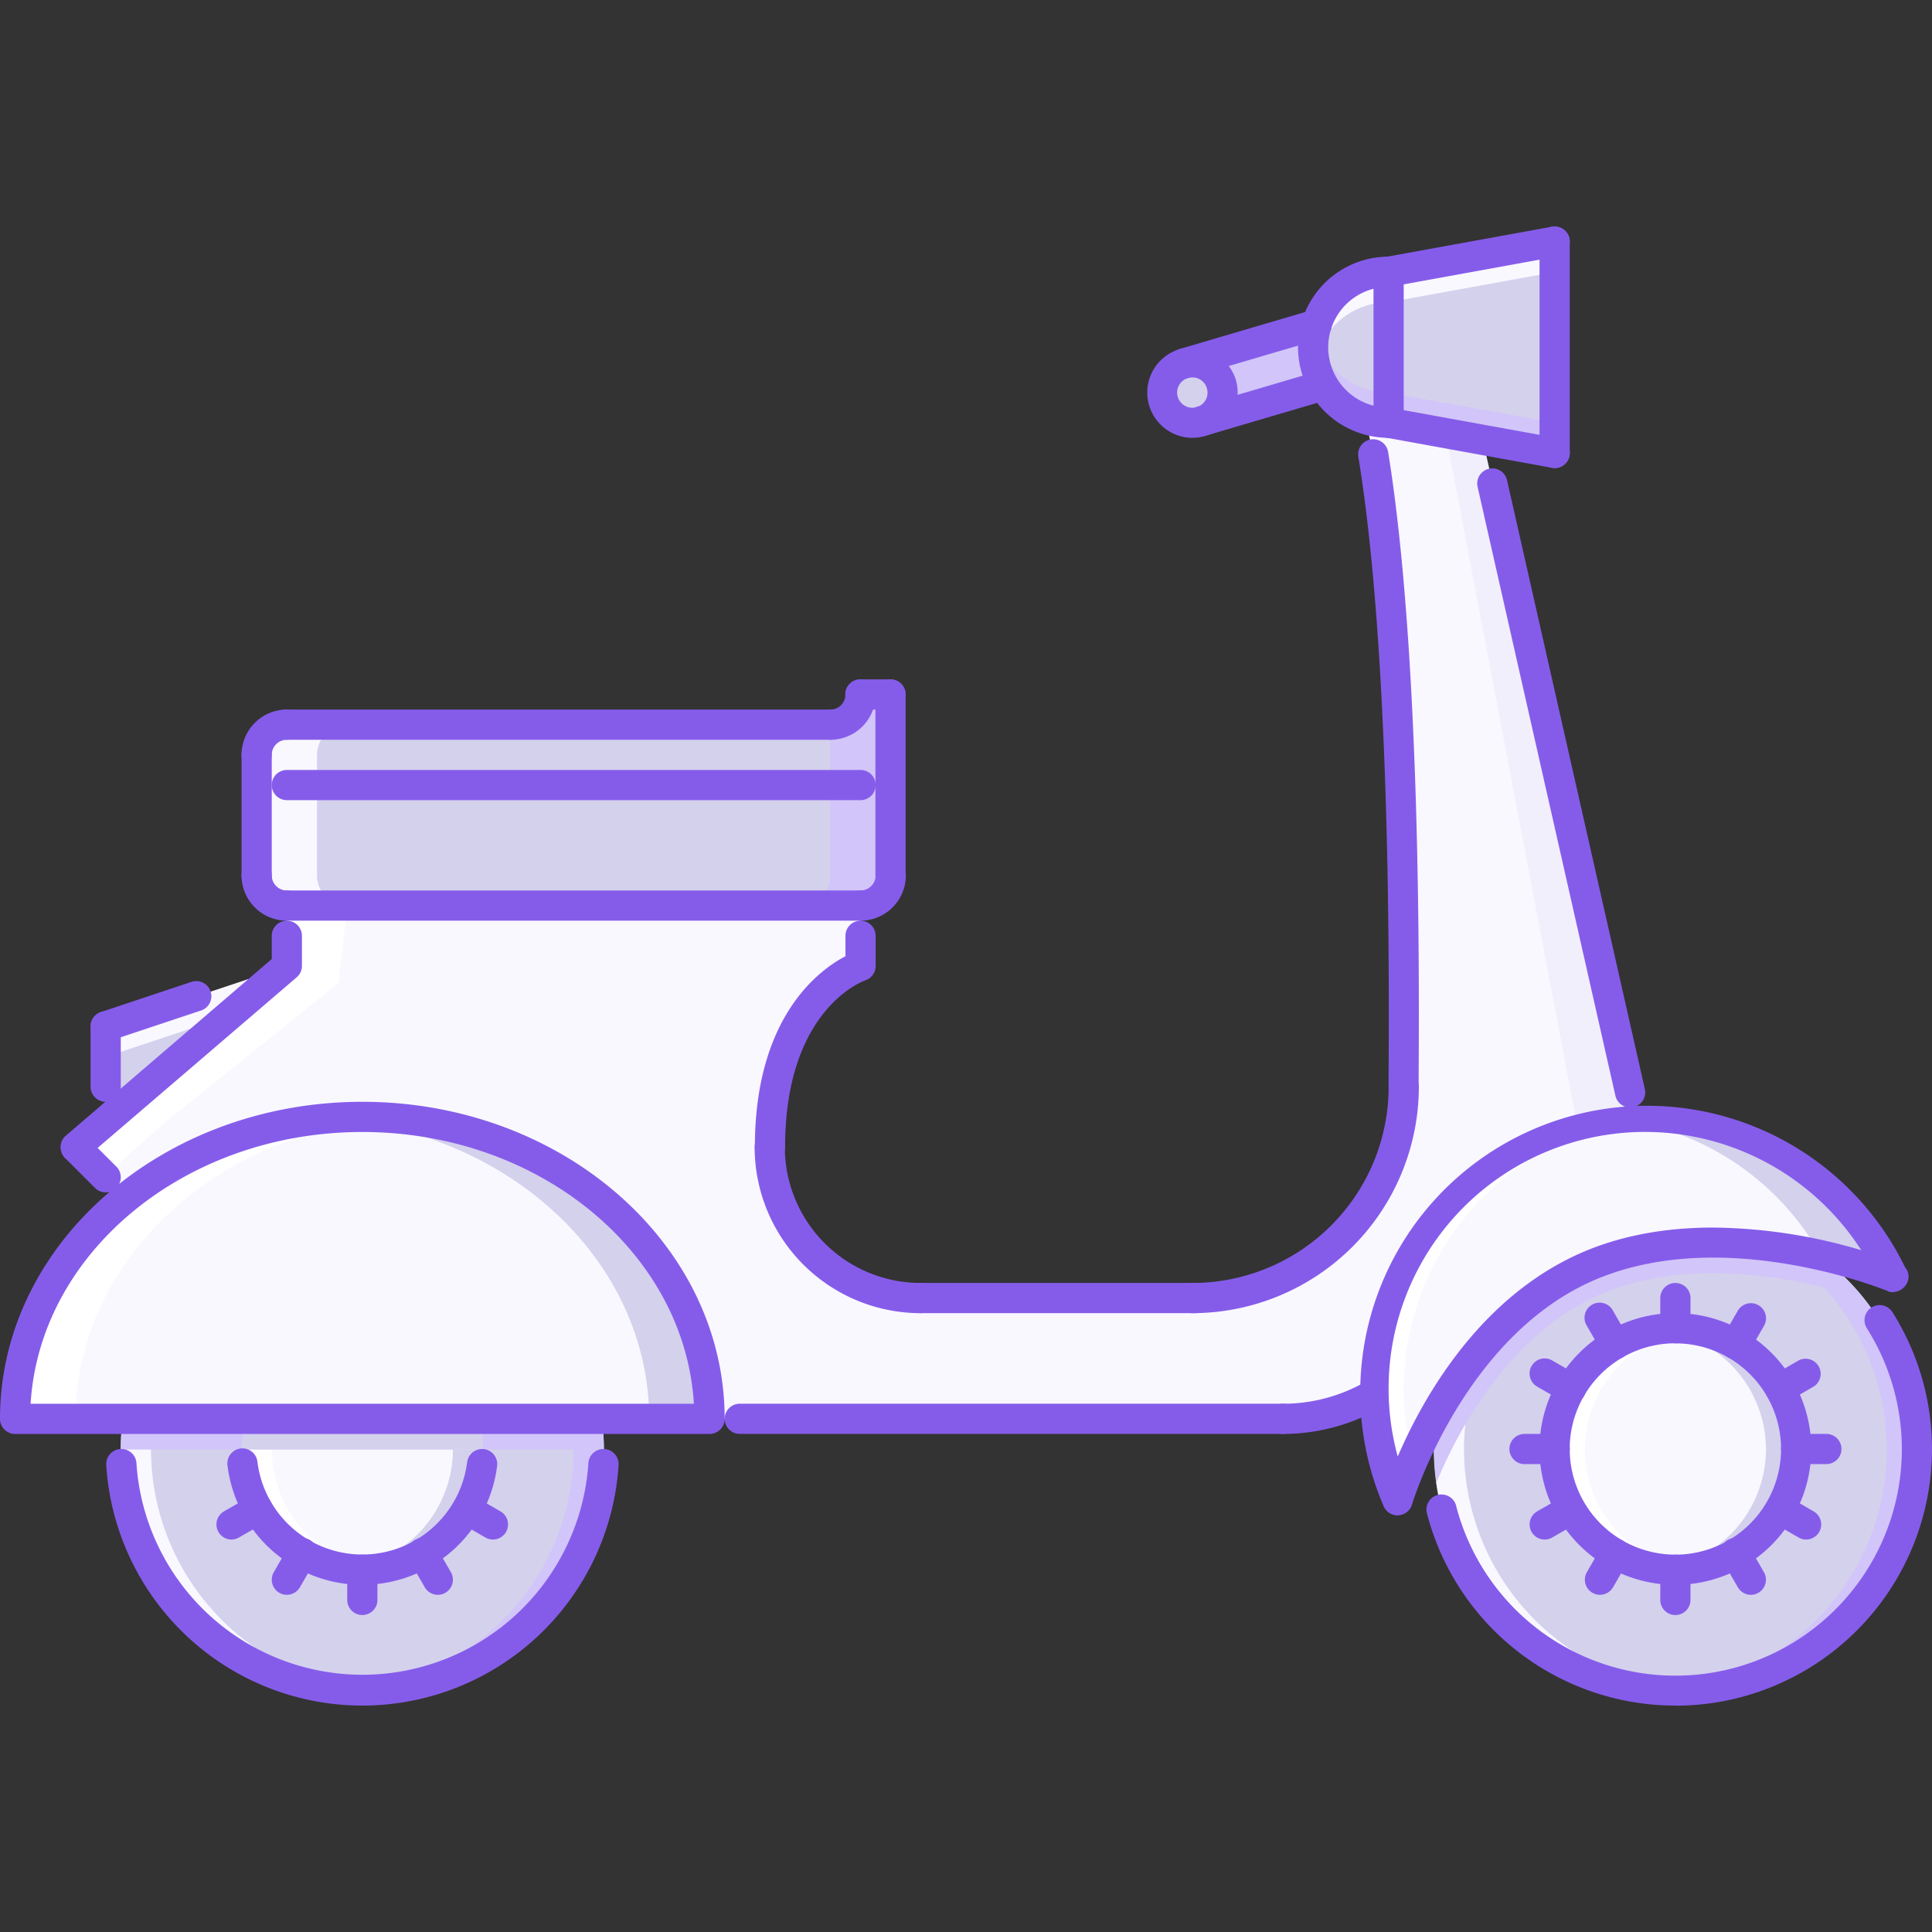 <svg id="Layer_1" data-name="Layer 1" xmlns="http://www.w3.org/2000/svg" viewBox="0 0 511.88 511.88"><rect x="0" y="0" width="511.88" height="511.88" fill="#333333" stroke="none"/><defs><style>.cls-1{fill:#d4d1ed}.cls-2{fill:#f9f8ff}.cls-3{fill:#d2c5f9}.cls-4{fill:#fff}.cls-6{fill:#855cea}</style></defs><path class="cls-1" d="M160 384a64 64 0 1 1-64-64 64 64 0 0 1 64 64Z"/><path class="cls-2" d="M40 384h-8a64 64 0 0 0 64 64c1.35 0 2.67-.11 4-.2A64 64 0 0 1 40 384Z"/><path class="cls-3" d="M152 384h8a64 64 0 0 1-64 64c-1.35 0-2.67-.11-4-.2a64 64 0 0 0 60-63.8Z"/><path class="cls-2" d="M128 384a32 32 0 1 1-32-32 32 32 0 0 1 32 32Z"/><path class="cls-1" d="M507.89 384a64 64 0 1 1-64-64 64 64 0 0 1 64 64Z"/><path class="cls-2" d="M475.89 384a32 32 0 1 1-32-32 32 32 0 0 1 32 32Z"/><path class="cls-4" d="M419.9 384a31.93 31.93 0 0 1 28-31.59 31 31 0 0 0-4-.4 32 32 0 0 0 0 64 31 31 0 0 0 4-.4 31.91 31.91 0 0 1-28-31.61Z"/><path class="cls-1" d="M467.89 384a31.91 31.91 0 0 1-28 31.59 31 31 0 0 0 4 .4 32 32 0 1 0 0-64 31 31 0 0 0-4 .4 31.93 31.93 0 0 1 28 31.61Z"/><path class="cls-4" d="M72 384h-8a32 32 0 0 0 32 32 31.32 31.32 0 0 0 4-.4A31.91 31.91 0 0 1 72 384Z"/><path class="cls-1" d="M120 384h8a32 32 0 0 1-32 32 31.14 31.14 0 0 1-4-.4 31.91 31.91 0 0 0 28-31.6Z"/><path class="cls-3" d="M493.93 344.16a64 64 0 0 0-114 39.84 64.56 64.56 0 0 0 .68 8.85c5.17-12.58 18.39-38.64 42.61-49.54 8.82-4 19.18-6 30.77-6 17.01.02 32.53 4.39 39.94 6.85Z"/><path class="cls-2" d="M419.9 336c-36.23 16.32-49.59 61.59-49.59 61.59a71.73 71.73 0 0 1 10.88-76.38 71.74 71.74 0 0 1 25.11-18.88 70.11 70.11 0 0 1 27.11-6.33 72 72 0 0 1 68.15 42.39S456.21 319.7 419.9 336Z"/><path class="cls-1" d="M482.46 332.71a133.29 133.29 0 0 1 19.1 5.7A72 72 0 0 0 433.41 296c-1.81.05-3.63.23-5.44.42a71.79 71.79 0 0 1 54.49 36.29Z"/><path class="cls-4" d="M371.91 369.61a72.73 72.73 0 0 1 17.28-48.39 71.74 71.74 0 0 1 25.11-18.88 70.13 70.13 0 0 1 24.39-6.11c-1.76-.07-3.5-.27-5.28-.21a70.07 70.07 0 0 0-27.11 6.32 71.74 71.74 0 0 0-25.11 18.88 71.73 71.73 0 0 0-10.88 76.38 101.68 101.68 0 0 1 4.18-10.94 72.87 72.87 0 0 1-2.58-17.05Z"/><path class="cls-3" d="M483.29 341.11A63.85 63.85 0 0 1 439.9 447.8c1.32.09 2.64.2 4 .2a64 64 0 0 0 50-103.84c-2.6-.87-6.23-1.97-10.61-3.05Z"/><path class="cls-2" d="M387.89 384a63.75 63.75 0 0 1 .36-6.67 127.62 127.62 0 0 0-7.68 15.51A64 64 0 0 0 443.89 448c1.35 0 2.67-.11 4-.2a64 64 0 0 1-60-63.8Z"/><path class="cls-1" d="M313.68 96.39a8 8 0 0 1 4.57 15.36 8 8 0 1 1-4.57-15.36Z"/><path class="cls-3" d="M323.6 101.83a8 8 0 0 0-9.92-5.44l35.12-10.32a21 21 0 0 0-.88 6 19.7 19.7 0 0 0 2.71 10.08l-32.39 9.6a7.94 7.94 0 0 0 5.36-9.92Z"/><path class="cls-1" d="M367.91 72.08v40a18.61 18.61 0 0 1-6.07-1 19.69 19.69 0 0 1-11.13-8.95h-.07a19.61 19.61 0 0 1-2.72-10.08 21 21 0 0 1 .88-6h.08a19.89 19.89 0 0 1 19.03-13.97Zm24.96 44.55-24.96-4.56V72.08l43.99-8v55.98l-19.03-3.43z"/><path class="cls-3" d="M367.91 104.07a18.88 18.88 0 0 1-6.07-1 19.75 19.75 0 0 1-11.13-9h-.07a19.47 19.47 0 0 1-2.23-6.34 20.67 20.67 0 0 0-.49 4.26 19.61 19.61 0 0 0 2.72 10.08h.07a19.69 19.69 0 0 0 11.13 8.95 18.61 18.61 0 0 0 6.07 1l25 4.56 19 3.43v-8l-19-3.44Z"/><path class="cls-2" d="M367.91 72.08a19.89 19.89 0 0 0-19 14h-.08a21 21 0 0 0-.88 6 19.93 19.93 0 0 0 .49 3.74c.13-.58.23-1.19.39-1.74h.08a19.89 19.89 0 0 1 19-14l44-8v-8Z"/><path class="cls-1" d="M235.94 184.05v48a8 8 0 0 1-8 8H76a8 8 0 0 1-8-8v-32a8 8 0 0 1 8-8h144a8 8 0 0 0 8-8Z"/><path class="cls-3" d="M228 184.05a8 8 0 0 1-8 8v40a8 8 0 0 1-8 8h16a8 8 0 0 0 8-8v-48Z"/><path class="cls-2" d="M84 232v-32a8 8 0 0 1 8-8H76a8 8 0 0 0-8 8v32a8 8 0 0 0 8 8h16a8 8 0 0 1-8-8Z"/><path class="cls-1" d="m75.98 256.03-47.99 41.11v-25.11l47.99-16z"/><path class="cls-2" d="m75.98 256.03-47.99 16v8l32.71-10.91 15.28-13.09zM188 376H4c0-23.11 11.28-43.91 29.27-58.46C49.67 304.18 71.74 296 96 296c50.85 0 92 35.86 92 80Z"/><path class="cls-1" d="M96 296c-2.76 0-5.49.14-8.18.35C135 299.82 172 334.15 172 376h16c0-44.14-41.15-80-92-80Z"/><path class="cls-4" d="M49.27 317.54C63.8 305.7 82.79 298 103.79 296.37c-2.58-.19-5.17-.35-7.81-.35-24.24 0-46.31 8.16-62.71 21.52C15.28 332.09 4 352.89 4 376h16c0-23.11 11.27-43.91 29.27-58.46Z"/><path class="cls-2" d="m392.87 116.63-25-4.56a18.61 18.61 0 0 1-6.07-1l2.07 9.53c9.52 58 8 156.6 8 167.39a55.93 55.93 0 0 1-55.34 56h-72.59a40 40 0 0 1-40-40c0-40 24-48 24-48V240H76v16l-48 41.14-8 6.86 12.16 12.15 1.12 1.37C49.67 304.17 71.74 296 96 296c50.87 0 92 35.84 92 80h152a47.77 47.77 0 0 0 24-6.4 72.72 72.72 0 0 1 17.28-48.38 71.62 71.62 0 0 1 25.11-18.88 69.89 69.89 0 0 1 27.02-6.34Z"/><path class="cls-1" d="m392.87 116.63-9.93-2.18 34.94 183.78 15.53-2.21-40.54-179.39z" style="opacity:.2"/><path class="cls-4" d="m27.61 311.63 16.38-14.49 45.72-36.73 2.27-20.37h-16v15.99l-47.99 41.11-7.99 6.88 7.61 7.61z"/><path class="cls-3" d="M32.53 376a64 64 0 0 0-.55 8H160a64 64 0 0 0-.56-8Z"/><path class="cls-1" d="M65.12 376a31.54 31.54 0 0 0-1.12 8h64a32 32 0 0 0-1.13-8Z"/><path class="cls-6" d="M96 451.89a68 68 0 0 1-67.85-63.73 4 4 0 1 1 8-.49 60 60 0 0 0 119.74 0 4 4 0 1 1 8 .49A68.05 68.05 0 0 1 96 451.89Z"/><path class="cls-6" d="M96 419.9a36 36 0 0 1-35.71-31.49 4 4 0 1 1 7.93-1 28 28 0 0 0 55.55 0 4 4 0 0 1 7.94 1A36 36 0 0 1 96 419.9Z"/><path class="cls-6" d="M96 427.9a4 4 0 0 1-4-4v-8a4 4 0 0 1 8 0v8a4 4 0 0 1-4 4Zm20-5.36a4 4 0 0 1-3.46-2l-4-6.92a4 4 0 1 1 6.92-4l4 6.92A4 4 0 0 1 118 422a3.91 3.91 0 0 1-2 .54Zm14.61-14.64a3.93 3.93 0 0 1-2-.54l-6.92-4a4 4 0 0 1 4-6.92l6.92 4a4 4 0 0 1-2 7.46Zm-69.27 0a4 4 0 0 1-2-7.46l6.94-4a4 4 0 1 1 4 6.93l-7 4a4 4 0 0 1-1.94.53ZM76 422.54a3.91 3.91 0 0 1-2-.54 4 4 0 0 1-1.46-5.46l4-6.93a4 4 0 1 1 6.92 4l-4 6.94a4 4 0 0 1-3.46 1.99Zm367.89 29.35a68 68 0 0 1-65.76-50.69 4 4 0 1 1 7.73-2 60 60 0 1 0 108.76-47.28 4 4 0 0 1 6.77-4.28 68 68 0 0 1-57.5 104.28Z"/><path class="cls-6" d="M443.89 419.9a36 36 0 1 1 36-36 36 36 0 0 1-36 36Zm0-64a28 28 0 1 0 28 28 28 28 0 0 0-28-27.98Z"/><path class="cls-6" d="M443.89 355.92a4 4 0 0 1-4-4v-8a4 4 0 1 1 8 0v8a4 4 0 0 1-4 4Zm0 71.98a4 4 0 0 1-4-4v-8a4 4 0 1 1 8 0v8a4 4 0 0 1-4 4Zm-15.99-67.7a4 4 0 0 1-3.46-2l-4-6.92a4 4 0 1 1 6.92-4l4 6.93a4 4 0 0 1-3.46 6Zm35.99 62.34a4 4 0 0 1-3.46-2l-4-6.92a4 4 0 1 1 6.92-4l4 6.92a4 4 0 0 1-1.46 5.46 3.91 3.91 0 0 1-2 .54Zm-47.69-50.63a4 4 0 0 1-2-.53l-6.94-4a4 4 0 1 1 4-6.93l6.94 4a4 4 0 0 1-2 7.47Zm62.33 35.99a3.93 3.93 0 0 1-2-.54l-6.92-4a4 4 0 0 1 4-6.92l6.92 4a4 4 0 0 1-2 7.46Zm-66.61-19.99h-8a4 4 0 0 1 0-8h8a4 4 0 0 1 0 8Zm71.97 0h-8a4 4 0 0 1 0-8h8a4 4 0 0 1 0 8Zm-74.63 19.99a4 4 0 0 1-2-7.46l6.95-4a4 4 0 0 1 4 6.92l-6.95 4a3.93 3.93 0 0 1-2 .54Zm62.35-35.99a4 4 0 0 1-2-7.46l6.92-4a4 4 0 0 1 4 6.92l-6.92 4a3.93 3.93 0 0 1-2 .54Zm-47.71 50.63a3.88 3.88 0 0 1-2-.54 4 4 0 0 1-1.46-5.46l4-6.93a4 4 0 0 1 6.93 4l-4 6.94a4 4 0 0 1-3.47 1.99Zm36-62.34a4 4 0 0 1-3.47-6l4-6.92a4 4 0 0 1 6.94 4l-4 6.93a4 4 0 0 1-3.47 1.99Z"/><path class="cls-6" d="M370.27 401.5a4 4 0 0 1-3.64-2.36 76 76 0 0 1 138.11-63.39 4 4 0 0 1 .94 2.58 4.27 4.27 0 0 1-4.1 4A2.44 2.44 0 0 1 500 342c-.22-.09-21.64-8.8-46.09-8.8-12.15 0-23 2.14-32.37 6.35-34.09 15.36-47.31 58.63-47.43 59.07a4 4 0 0 1-3.57 2.85Zm65.57-101.6a68 68 0 0 0-65.51 86c6.38-14.85 21.06-41.55 47.93-53.66 10.36-4.67 22.35-7 35.65-7a141.39 141.39 0 0 1 39.23 6 68.21 68.21 0 0 0-57.3-31.34Zm-95.94 80.01H196a4 4 0 0 1 0-8h144a4 4 0 0 1 0 8Z"/><path class="cls-6" d="M431.9 293.43a4 4 0 0 1-3.9-3.12l-36.54-161.45a4 4 0 0 1 7.8-1.76l36.54 161.45a4 4 0 0 1-3 4.78 3.83 3.83 0 0 1-.9.1Zm-59.99-1.5a4 4 0 0 1-4-4v-4.08c.58-90.52-4-138.43-8-162.68a4 4 0 1 1 7.89-1.29c4 24.55 8.67 72.94 8.07 164v4a4 4 0 0 1-3.96 4.05Zm-167.91 16a4 4 0 0 1-4-4c0-34.67 17.16-47 24-50.58v-5.41a4 4 0 1 1 8 0v8a4 4 0 0 1-2.73 3.8c-.84.29-21.26 7.87-21.26 44.19a4 4 0 0 1-4.01 4Zm-184 0a4 4 0 0 1-2.6-7L72 254.1v-6.16a4 4 0 0 1 8 0v8a4 4 0 0 1-1.4 3l-56 48a4 4 0 0 1-2.6.99Zm48-71.99a4 4 0 0 1-4-4V200a4 4 0 1 1 8 0v32a4 4 0 0 1-4 3.94Zm167.94 0a4 4 0 0 1-4-4V184a4 4 0 1 1 8 0v48a4 4 0 0 1-4 3.94Z"/><path class="cls-6" d="M228 212H76a4 4 0 0 1 0-8h152a4 4 0 0 1 0 8Zm111.9 167.92a4 4 0 0 1 0-8 44 44 0 0 0 22-5.88 4 4 0 0 1 4 6.92 52 52 0 0 1-26 6.96Zm-23.98-32a4 4 0 0 1 0-8 52 52 0 0 0 52-52 4 4 0 0 1 8 0 60.06 60.06 0 0 1-60 60Zm-71.98 0a44 44 0 0 1-44-44 4 4 0 0 1 8 0 36 36 0 0 0 36 36 4 4 0 0 1 0 8Z"/><path class="cls-6" d="M316.55 347.92h-72.61a4 4 0 0 1 0-8h72.61a4 4 0 0 1 0 8ZM220 196H76a4 4 0 1 1 0-8h144a4 4 0 1 1 0 8Z"/><path class="cls-6" d="M68 204a4 4 0 0 1-4-4 12 12 0 0 1 12-12 4 4 0 1 1 0 8 4 4 0 0 0-4 4 4 4 0 0 1-4 4Zm8 39.93a12 12 0 0 1-12-12 4 4 0 1 1 8 0 4 4 0 0 0 4 4 4 4 0 1 1 0 8Zm152 0a4 4 0 0 1 0-8 4 4 0 0 0 4-4 4 4 0 0 1 8 0 12 12 0 0 1-12 12ZM220 196a4 4 0 1 1 0-8 4 4 0 0 0 4-4 4 4 0 1 1 8 0 12 12 0 0 1-12 12Z"/><path class="cls-6" d="M235.94 188h-8a4 4 0 0 1 0-8h8a4 4 0 0 1 0 8ZM228 243.93H76a4 4 0 0 1 0-8h152a4 4 0 0 1 0 8ZM28 315.92a4 4 0 0 1-2.82-1.17l-8-8a4 4 0 0 1 5.65-5.65l8 8a4 4 0 0 1 0 5.65 3.94 3.94 0 0 1-2.83 1.17Z"/><path class="cls-6" d="M188 379.92H4a4 4 0 0 1-4-4c0-46.31 43.05-84 96-84s96 37.68 96 84a4 4 0 0 1-4 4Zm-179.85-8h175.69c-2.41-40.05-40.91-72-87.86-72s-85.45 31.95-87.87 72ZM367.91 116a24 24 0 0 1 0-48 4 4 0 0 1 0 8 16 16 0 0 0 0 32 4 4 0 0 1 0 8Z"/><path class="cls-6" d="M367.9 76a4 4 0 0 1-.71-7.93l44-8a4.06 4.06 0 0 1 4.66 3.22 4 4 0 0 1-3.22 4.65l-44 8a4.4 4.4 0 0 1-.73.06Zm44.01 48a4.59 4.59 0 0 1-.73-.06l-44-8a4 4 0 0 1 1.44-7.87l44 8a4 4 0 0 1-.71 7.94Z"/><path class="cls-6" d="M411.9 124a4 4 0 0 1-4-4V64a4 4 0 0 1 8 0v56a4 4 0 0 1-4 4Zm-95.98-8a12 12 0 0 1-3.38-23.5 12.23 12.23 0 0 1 14.89 8.11 12 12 0 0 1-8.12 14.9 11.78 11.78 0 0 1-3.39.49Zm0-16a4.17 4.17 0 0 0-1.16.17 4 4 0 0 0-2.71 5 4.06 4.06 0 0 0 5 2.71 4 4 0 0 0 2.71-5A3.94 3.94 0 0 0 316 100Z"/><path class="cls-6" d="M318.18 115.64a4 4 0 0 1-1.13-7.83l32.48-9.57a4 4 0 0 1 2.26 7.67l-32.47 9.57a4.13 4.13 0 0 1-1.14.16Zm-4.51-15.34a4 4 0 0 1-1.13-7.83l35.18-10.36a4 4 0 0 1 2.28 7.67l-35.2 10.36a4.06 4.06 0 0 1-1.13.16ZM28 275.93a4 4 0 0 1-1.26-7.79l24-8a4 4 0 0 1 2.53 7.59l-24 8a4 4 0 0 1-1.27.2Z"/><path class="cls-6" d="M28 291.93a4 4 0 0 1-4-4v-16a4 4 0 0 1 8 0v16a4 4 0 0 1-4 4ZM367.91 116a4 4 0 0 1-4-4V72a4 4 0 0 1 8 0v40a4 4 0 0 1-4 4Z"/></svg>